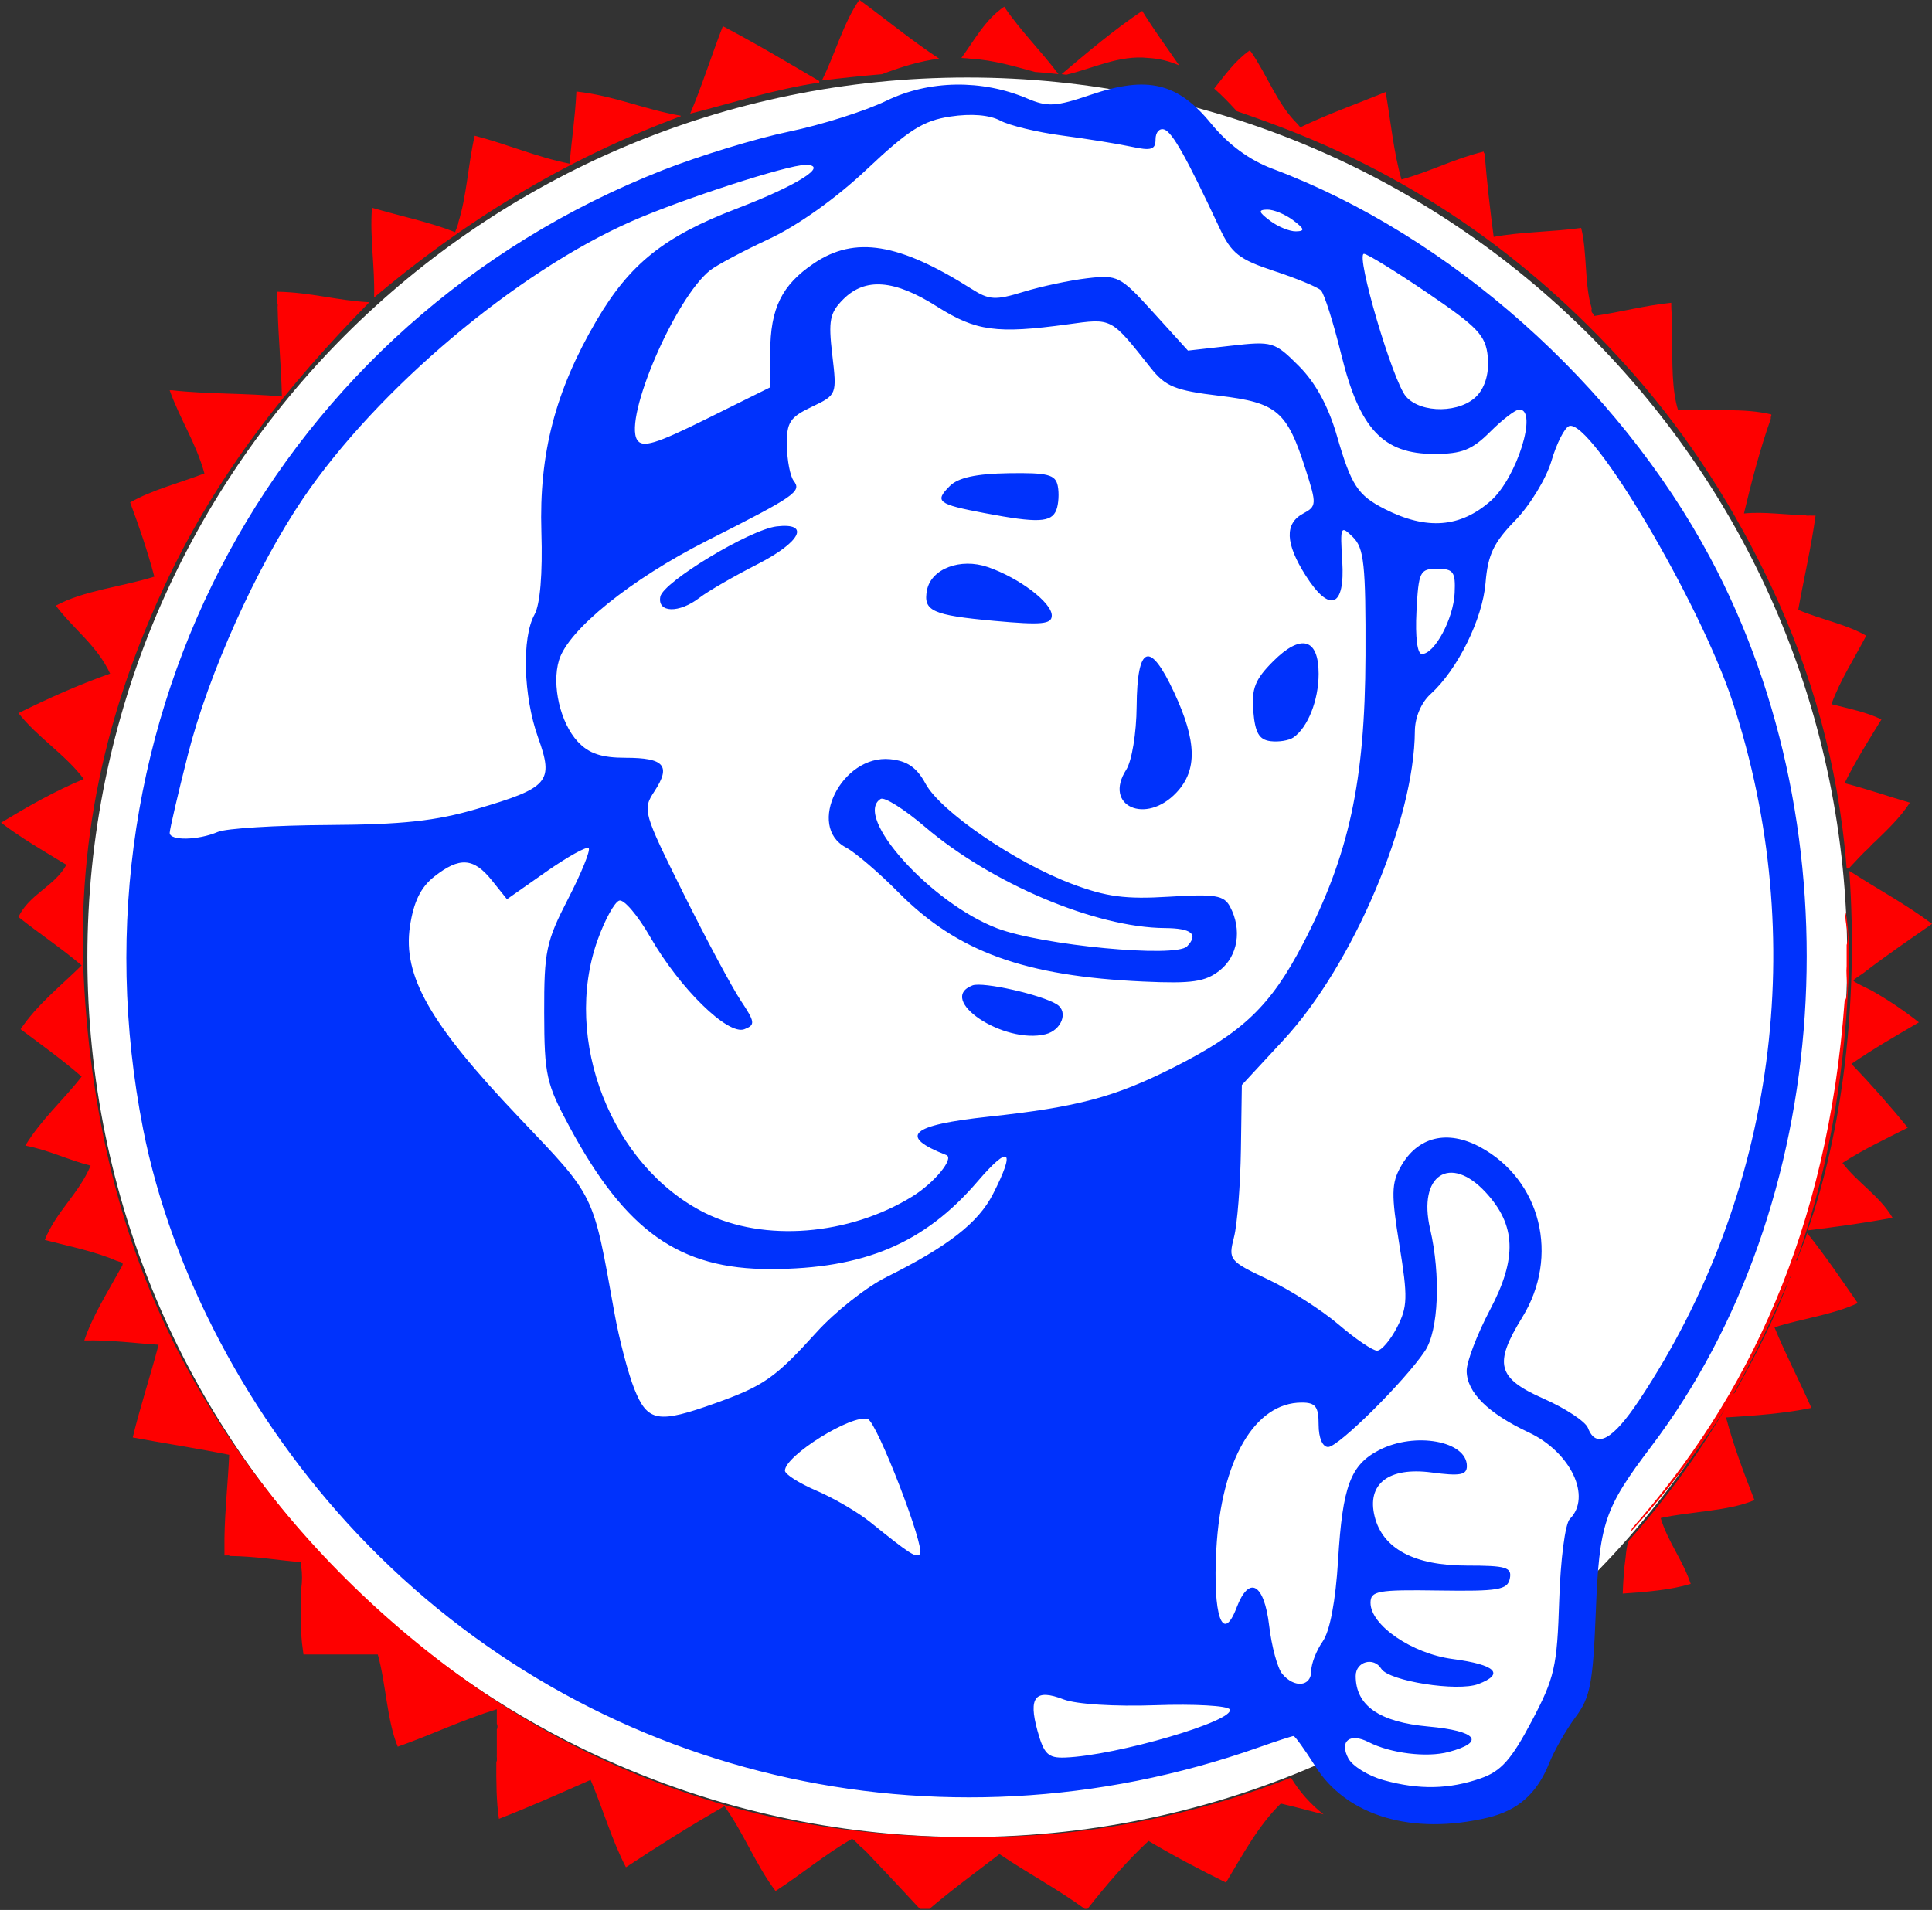 <?xml version="1.0" encoding="UTF-8" standalone="no"?>
<svg
   xmlns:dc="http://purl.org/dc/elements/1.1/"
   xmlns:cc="http://creativecommons.org/ns#"
   xmlns:rdf="http://www.w3.org/1999/02/22-rdf-syntax-ns#"
   xmlns:svg="http://www.w3.org/2000/svg"
   xmlns="http://www.w3.org/2000/svg"
   xmlns:sodipodi="http://sodipodi.sourceforge.net/DTD/sodipodi-0.dtd"
   xmlns:inkscape="http://www.inkscape.org/namespaces/inkscape"
   viewBox="0 0 657.403 650.023"
   inkscape:export-ydpi="90"
   inkscape:export-xdpi="90"
   inkscape:export-filename="/home/dodo/Pictures/matehero_white.ink.png"
   sodipodi:docname="Matehero_white.svg"
   inkscape:version="1.0 (unknown)"
   version="1.1"
   id="svg3674"
   height="693.357"
   width="701.23">
  <rect x="0" y="0" width="657.403" height="650.023" fill="#333333" stroke="none"/>
  <defs
     id="defs3676">
    <inkscape:perspective
       id="perspective3682"
       inkscape:persp3d-origin="372.04724 : 394.12223 : 1"
       inkscape:vp_z="744.09449 : 569.51593 : 1"
       inkscape:vp_y="0 : 999.99999 : 0"
       inkscape:vp_x="0 : 569.51593 : 1"
       sodipodi:type="inkscape:persp3d" />
    <inkscape:perspective
       sodipodi:type="inkscape:persp3d"
       inkscape:vp_x="0 : 43.834838 : 1"
       inkscape:vp_y="0 : 999.99999 : 0"
       inkscape:vp_z="1 : 43.834838 : 1"
       inkscape:persp3d-origin="0.5 : 43.668172 : 1"
       id="perspective3752" />
    <inkscape:perspective
       sodipodi:type="inkscape:persp3d"
       inkscape:vp_x="0 : 1460.6598 : 1"
       inkscape:vp_y="0 : 999.99999 : 0"
       inkscape:vp_z="2834.649 : 1460.6598 : 1"
       inkscape:persp3d-origin="1417.3245 : 988.21813 : 1"
       id="perspective5436" />
    <inkscape:perspective
       sodipodi:type="inkscape:persp3d"
       inkscape:vp_x="0 : 43.834838 : 1"
       inkscape:vp_y="0 : 999.99999 : 0"
       inkscape:vp_z="1 : 43.834838 : 1"
       inkscape:persp3d-origin="0.5 : 43.668172 : 1"
       id="perspective10640" />
  </defs>
  <sodipodi:namedview
     inkscape:document-rotation="0"
     fit-margin-bottom="0"
     fit-margin-right="0"
     fit-margin-left="0"
     fit-margin-top="0"
     inkscape:window-maximized="1"
     inkscape:window-y="18"
     inkscape:window-x="0"
     inkscape:window-height="1041"
     inkscape:window-width="1916"
     showgrid="false"
     inkscape:current-layer="layer1"
     inkscape:document-units="px"
     inkscape:cy="217.1154"
     inkscape:cx="278.86739"
     inkscape:zoom="0.47093312"
     inkscape:pageshadow="2"
     inkscape:pageopacity="0.0"
     borderopacity="1.0"
     bordercolor="#666666"
     pagecolor="#ffffff"
     id="base" />
  <g
     transform="translate(-171.299,-147.351)"
     id="layer1"
     inkscape:groupmode="layer"
     inkscape:label="Layer 1">
    <path
       inkscape:connector-curvature="0"
       id="path3001"
       transform="translate(0,52.362)"
       d="m 500.438,121.375 c -165.357,0 -299.406,134.049 -299.406,299.406 0,165.357 134.049,299.406 299.406,299.406 44.852,0 87.399,-9.857 125.594,-27.531 0.383,0.305 0.656,0.5 0.656,0.5 17.709,49.369 96.66,1.85 83.719,-58.938 55.201,-54.312 89.438,-129.879 89.438,-213.438 0,-165.357 -134.049,-299.406 -299.406,-299.406 z"
       style="fill:#ffffff;fill-opacity:1;stroke:none" />
    <g
       transform="matrix(-0.747,0,0,0.747,873.684,59.545)"
       id="g11487">
      <path
         inkscape:connector-curvature="0"
         style="fill:#fe0000;fill-rule:evenodd"
         d="m 548.844,65.125 c -12.193,8.877 -23.688,18.458 -36.406,26.812 8.918,1.05 17.548,3.855 26.094,7.062 9.475,0.807 18.674,1.781 27.344,2.844 C 559.903,89.896 556.151,75.738 548.844,65.125 Z m -66,3.125 c -7.431,11.049 -16.814,20.144 -24.719,30.719 3.512,-0.416 7.085,-0.722 10.688,-1 9.411,-2.56 18.853,-5.385 28.656,-5.969 1.632,-0.222 3.265,-0.33 4.875,-0.406 -6.033,-8.255 -10.947,-17.608 -19.5,-23.344 z m -62.875,1.906 C 414.702,78.792 408.783,86.753 403.125,95 c 4.384,-1.909 9.068,-3.144 14.094,-3.406 13.179,-1.433 24.915,4.707 37.375,7.656 0.7,-0.09 1.391,-0.194 2.094,-0.281 -11.824,-10.016 -23.657,-20.035 -36.719,-28.812 z M 611,77.125 c -15.058,7.902 -29.444,16.471 -43.906,24.969 v 0.719 c 21.121,3.199 39.343,9.275 58.781,14.156 C 620.442,104.162 616.12,90.245 611,77.125 Z M 371,88.156 c -0.106,0.213 -0.199,0.417 -0.469,0.469 -7.489,10.67 -12.135,24.205 -21.375,33.125 0.044,0.204 -0.104,0.236 -0.25,0.25 -0.347,0.453 -0.533,1.073 -1.438,0.969 -12.203,-5.877 -25.555,-10.584 -38.375,-15.844 -2.339,13.341 -3.663,27.72 -7.219,39.844 -13.121,-3.599 -23.98,-9.457 -37.438,-12.719 -0.033,0.447 -0.147,0.779 -0.469,0.938 v 0.5 c -1.046,12.794 -2.471,25.221 -4.094,37.438 -12.295,-2.345 -27.024,-2.274 -39.844,-4.094 -2.798,10.962 -1.442,26.079 -4.781,36.5 V 206 c 0.464,1.904 -1.043,1.861 -1.219,3.125 -11.946,-1.733 -22.636,-4.714 -35.031,-6 0.028,3.548 -0.425,6.617 -0.25,10.312 -0.158,1.682 0.338,3.998 -0.219,5.281 0.009,12.009 0.194,24.226 -2.656,33.375 h -12.719 -9.594 c -7.398,-0.038 -14.237,0.466 -20.156,1.906 v 0.719 c 0.201,0.279 0.296,0.63 0.219,1.188 4.813,13.508 8.902,29.047 12.25,43.219 -9.565,-0.922 -18.619,0.72 -28.062,0.719 -0.411,0.549 -1.848,0.098 -2.656,0.25 H 113.25 c 2.074,14.886 5.318,28.566 7.906,42.938 -9.952,4.287 -21.953,6.556 -30.969,11.781 5.355,10.325 11.615,19.736 15.844,31.188 -7.879,2.041 -16.18,3.65 -22.781,6.969 5.821,9.458 11.733,18.799 16.781,29.031 -10.247,2.633 -19.75,5.996 -29.75,8.875 4.407,6.793 10.174,12.221 15.844,17.75 1.061,0.86 2.016,1.846 2.875,2.906 3.286,2.874 6.104,6.204 9.125,9.344 h 0.969 c 3.777,-48.279 16.439,-90.094 33.594,-126.969 17.04,-36.626 38.114,-69.425 62.875,-97.656 43.837,-49.982 97.486,-89.77 166.062,-114.969 5.014,-1.842 10.135,-3.689 15.312,-5.469 3.215,-3.554 6.611,-7.079 10.25,-10.281 C 382.199,99.336 377.6,92.738 371,88.156 Z M 677.719,106.875 c -17.53,1.991 -30.853,8.189 -47.531,11.031 v 0.25 c 54.031,20.05 99.472,48.697 139.688,82.562 -0.435,-14.197 1.992,-26.826 0.969,-40.812 h -0.25 c -12.542,3.699 -26.052,6.458 -37.688,11.062 -0.078,-0.882 -0.591,-1.324 -0.719,-2.156 -0.269,-0.772 -0.656,-1.429 -0.719,-2.406 -3.794,-11.805 -4.458,-26.754 -7.438,-39.375 -14.694,3.786 -28.416,9.81 -43.188,12.719 -0.986,-11.014 -2.581,-21.418 -3.125,-32.875 z m 136.312,91.219 c -15.347,0.253 -27.155,4.025 -42,4.781 36.759,37.393 69.446,78.062 93.125,128.875 23.049,49.466 41.226,109.944 36.719,183.844 -4.237,69.466 -20.982,126.058 -47.5,174.25 -25.836,46.955 -60.648,87.703 -100.562,120.969 -40.361,33.635 -86.902,60.442 -144.719,77.031 -42.694,12.249 -96.101,17.317 -149.781,12.719 -16.512,-1.414 -32.562,-4.093 -47.75,-7.438 -21.037,-4.633 -40.763,-10.717 -59.344,-18.062 -3.881,6.508 -8.964,12.097 -14.844,16.75 6.448,-1.691 12.875,-3.394 19.469,-4.938 10.279,10.04 17.343,23.306 24.969,36 12.089,-5.991 23.948,-12.222 35.281,-18.969 10.157,9.442 19.174,20.007 27.812,30.969 h 1.219 c 12.303,-8.977 26.178,-16.386 38.875,-24.969 10.706,8.254 21.683,16.232 31.906,24.969 H 521.25 c 7.256,-7.784 14.478,-15.606 21.844,-23.281 1.42,-1.621 2.911,-3.143 4.531,-4.562 1.7,-1.181 2.664,-3.082 4.562,-4.062 12.401,7.118 22.933,16.11 34.812,23.75 8.921,-11.719 14.603,-26.662 23.281,-38.625 15.42,8.82 30.288,18.16 44.875,27.812 6.393,-12.246 10.519,-26.747 16.094,-39.812 13.765,6.076 27.456,12.204 41.75,17.75 1.2,-7.837 1.244,-16.841 1.188,-25.938 -0.552,-0.647 -0.064,-2.299 -0.219,-3.344 v -11.531 c -0.396,-0.259 -0.396,-2.147 0,-2.406 v -6.719 c 15.823,4.896 29.796,11.671 45.125,17.062 4.985,-12.056 5.323,-28.731 9.094,-42 h 33.844 c 0.434,-3.488 1.05,-6.811 0.969,-10.812 0.15,-0.729 -0.297,-2.073 0.25,-2.406 V 800 c -0.553,-0.726 -0.095,-2.469 -0.25,-3.594 v -7.938 c -0.4,-2.481 -0.4,-6.613 0,-9.094 0.15,-0.729 -0.297,-2.074 0.25,-2.406 10.729,-1.031 20.759,-2.73 32.375,-2.875 0.333,-0.547 1.677,-0.099 2.406,-0.25 v -3.125 -4.812 C 837.826,752.752 836.432,740.803 835.875,728 c 14.38,-2.899 29.367,-5.196 43.938,-7.906 -3.316,-13.724 -8.065,-28.125 -11.781,-42.25 11.228,-0.691 21.626,-2.235 33.844,-1.938 -3.637,-10.955 -10.569,-21.908 -16.312,-32.375 -1.162,-2.12 -2.197,-3.037 0.719,-3.625 0.308,-0.012 0.331,-0.286 0.719,-0.219 9.824,-4.336 21.661,-6.648 32.875,-9.594 C 914.662,617.066 904.381,609.109 899,596.25 c 10.362,-2.599 18.865,-7.05 29.75,-9.125 -7.182,-11.858 -17.342,-20.712 -25.656,-31.438 8.797,-7.683 18.399,-14.527 27.812,-21.594 -7.641,-11.319 -18.256,-19.66 -27.812,-29.062 9.141,-7.819 19.343,-14.54 28.781,-22.062 -4.854,-10.346 -16.456,-13.969 -21.844,-23.781 10.167,-6.153 20.512,-12.136 29.781,-19.188 -11.967,-7.233 -24.152,-14.241 -37.688,-19.906 8.576,-11.343 20.974,-18.857 29.75,-30 -13.319,-6.601 -27.03,-12.8 -41.75,-18 5.837,-12.723 16.771,-20.357 24.719,-30.969 -12.494,-6.866 -30.123,-8.611 -44.875,-13.219 3.155,-11.804 6.962,-22.922 11.031,-33.812 -9.968,-5.713 -22.521,-8.863 -33.844,-13.219 3.885,-14.034 11.141,-24.689 15.844,-37.906 h -0.969 c -15.866,1.815 -34.065,1.286 -50.156,2.875 0.288,-13.712 1.609,-26.423 1.938,-40.094 0.15,-0.73 -0.328,-2.042 0.219,-2.375 z m -716.406,264 c -12.414,8.066 -25.77,15.188 -37.438,24 10.309,7.189 21.082,14.552 31.438,22.531 1.088,0.839 4.431,2.733 4.344,3.375 -0.085,0.628 -7.202,3.9 -7.938,4.312 -7.747,4.344 -15.278,9.458 -21.844,14.656 10.417,6.144 20.948,12.149 30.719,18.938 -8.917,9.323 -17.493,18.985 -25.656,29.062 10.138,5.142 20.502,10.03 29.75,16.062 -6.876,9.044 -16.916,14.946 -22.812,24.969 12.459,2.341 25.5,4.106 38.656,5.75 C 101.238,580.882 93.612,522.991 97.875,462.094 Z m 1.938,18.719 c -1.828,9.067 -1.7,21.22 -1.219,32.156 2.049,46.603 10.18,88.001 22.812,124.312 0.231,0.665 1.564,2.731 0.469,2.156 -1.289,-4.39 -3.208,-8.112 -4.531,-12.469 -8.183,10.137 -15.537,21.111 -23.062,31.906 11.047,5.273 25.581,7.067 37.938,11.031 -5.184,12.657 -11.374,24.317 -16.812,36.719 11.925,2.474 25.322,3.497 38.875,4.344 -3.526,13.354 -8.217,25.495 -12.938,37.656 11.831,5.129 28.855,5.091 42.719,8.188 -3.411,11.148 -10.056,19.071 -13.688,30 9.065,2.736 19.936,3.647 30.969,4.406 -0.206,-5.667 -0.563,-11.281 -1.344,-16.75 -0.198,-2.421 -0.583,-4.746 -1.125,-7.031 -16.414,-18.425 -31.088,-38.294 -44.094,-60.312 12.679,19.796 27.063,38.499 42.844,55.906 -0.171,-0.514 -0.345,-1.024 -0.531,-1.531 -52.666,-59.646 -89.076,-135.545 -96.812,-240.125 -0.147,-0.012 -0.263,-0.046 -0.219,-0.25 -1.966,-4.071 -0.24,-10.354 -0.719,-15.844 v -9.594 c -1.594,-5.171 1.153,-9.952 0.469,-14.875 z m 25.344,166.094 c 0.095,-0.023 0.18,0.095 0.094,0.469 7.798,18.122 16.059,35.77 25.438,52.312 0.269,0.498 0.249,0.488 -0.25,0.219 C 140.889,683.285 132.008,666.286 125,647.375 c -0.449,-0.031 -0.252,-0.43 -0.094,-0.469 z"
         transform="translate(0,52.362)"
         id="path8058" />
      <path
         inkscape:connector-curvature="0"
         id="path3792"
         d="m 262.664,945.681 c -13.827,-3.276 -22.456,-10.899 -28.046,-24.776 -2.377,-5.901 -7.799,-15.385 -12.048,-21.074 -6.681,-8.947 -7.925,-15.396 -9.199,-47.715 -1.605,-40.693 -3.769,-47.165 -25.269,-75.572 -83.159,-109.872 -94.343,-278.588 -26.842,-404.914 42.151,-78.884 118.765,-146.969 199.414,-177.214 10.525,-3.947 20.09,-10.998 27.975,-20.62 15.231,-18.587 28.937,-21.848 54.83,-13.046 15.89,5.401 19.597,5.612 28.931,1.649 20.624,-8.757 44.698,-8.371 64.045,1.027 9.662,4.693 29.722,11.05 44.578,14.127 14.856,3.077 40.686,10.972 57.4,17.544 175.012,68.826 273.358,250.398 236.639,436.901 -12.835,65.193 -48.463,132.465 -97.777,184.62 -104.901,110.943 -264.168,148.623 -410.293,97.067 -8.101,-2.858 -15.279,-5.197 -15.951,-5.197 -0.672,0 -5.131,6.193 -9.909,13.762 -14.311,22.671 -44.122,31.571 -78.479,23.431 z m 47.369,-17.101 c 6.942,-1.928 14.164,-6.386 16.047,-9.906 4.209,-7.864 -0.654,-11.804 -9.185,-7.442 -10.062,5.145 -26.539,7.172 -36.547,4.495 -16.911,-4.523 -12.867,-9.567 9.28,-11.575 22.347,-2.026 33.106,-9.517 33.106,-23.05 0,-6.537 -8.207,-8.845 -11.649,-3.276 -3.474,5.621 -34.761,10.563 -44.185,6.98 -12.234,-4.651 -7.966,-8.812 11.721,-11.423 18.477,-2.451 37.36,-15.386 37.36,-25.591 0,-5.44 -3.242,-6.024 -31.135,-5.609 -27.169,0.405 -31.287,-0.289 -32.324,-5.445 -1.029,-5.117 1.601,-5.909 19.641,-5.909 23.854,0 38.242,-7.656 41.919,-22.307 3.74,-14.901 -6.329,-22.71 -25.931,-20.109 -12.972,1.721 -16.064,1.157 -16.064,-2.931 0,-11.412 23.639,-15.717 39.96,-7.276 13.067,6.757 16.663,16.395 18.704,50.134 1.13,18.676 3.717,32.339 7.016,37.048 2.874,4.104 5.226,10.162 5.226,13.463 0,7.154 7.719,7.91 13.209,1.294 2.149,-2.589 4.826,-12.465 5.949,-21.947 2.286,-19.301 9.159,-23.128 14.816,-8.249 6.387,16.799 10.914,3.84 9.251,-26.478 -2.232,-40.678 -17.492,-66.924 -38.911,-66.924 -6.293,0 -7.69,1.84 -7.69,10.129 0,5.996 -1.769,10.129 -4.336,10.129 -4.675,0 -35.036,-30.134 -44.131,-43.801 -6.177,-9.281 -7.223,-34.416 -2.314,-55.584 5.671,-24.453 -9.063,-34.184 -25.275,-16.692 -13.89,14.988 -14.458,30 -2.027,53.533 5.909,11.186 10.701,23.757 10.649,27.935 -0.121,9.753 -9.72,19.244 -28.288,27.972 -19.155,9.004 -28.788,29.34 -18.685,39.443 2.101,2.101 4.234,18.507 4.821,37.071 0.959,30.351 2.075,35.239 12.594,55.151 9.178,17.373 13.897,22.674 23.035,25.878 14.478,5.077 28.25,5.346 44.374,0.868 z M 467.697,906.057 c 4.243,-15.368 1.002,-19.26 -11.886,-14.275 -5.711,2.209 -23.285,3.323 -41.911,2.658 -17.642,-0.63 -32.836,0.22 -33.765,1.89 -2.859,5.142 51.579,21.079 74.968,21.948 7.767,0.289 9.644,-1.533 12.595,-12.221 z m 76.171,-95.034 c 5.557,-4.481 16.573,-10.921 24.479,-14.31 7.906,-3.389 14.375,-7.5 14.375,-9.135 0,-6.826 -30.61,-25.893 -37.749,-23.513 -4.17,1.39 -26.381,58.909 -23.76,61.53 1.818,1.817 4.353,0.186 22.654,-14.572 z M 216.937,768.121 c 1.12,-2.92 10.189,-8.914 20.153,-13.32 21.208,-9.379 22.89,-15.77 9.763,-37.083 -17.123,-27.801 -8.516,-62.596 19.184,-77.553 14.966,-8.082 28.504,-4.759 36.156,8.874 4.29,7.644 4.378,12.663 0.622,35.789 -3.864,23.793 -3.736,28.121 1.11,37.491 3.013,5.826 7.097,10.593 9.075,10.593 1.979,0 9.86,-5.361 17.514,-11.912 7.654,-6.552 22.116,-15.791 32.137,-20.532 17.755,-8.399 18.15,-8.893 15.5,-19.32 -1.496,-5.885 -2.908,-23.878 -3.139,-39.984 L 374.592,611.88 355.527,591.288 C 324.002,557.237 296.01,491.349 295.782,450.656 c -0.037,-6.276 -2.896,-13.018 -7.161,-16.878 -12.291,-11.123 -23.695,-34.218 -25.039,-50.708 -1.039,-12.747 -3.702,-18.349 -13.49,-28.372 -6.708,-6.869 -14.143,-19.086 -16.524,-27.148 -2.38,-8.062 -6.015,-15.221 -8.076,-15.908 -9.987,-3.329 -59.676,80.585 -74.507,125.83 -35.223,107.447 -19.578,224.344 42.546,317.91 12.136,18.279 19.701,22.396 23.406,12.74 z m 434.388,-17.773 c 2.85,-7.123 6.93,-22.697 9.067,-34.609 9.924,-55.324 8.402,-52.207 43.584,-89.201 40.495,-42.58 52.938,-64.414 49.557,-86.961 -1.679,-11.2 -4.914,-17.819 -11.076,-22.666 -11.515,-9.058 -17.923,-8.634 -26.236,1.735 l -6.88,8.581 -17.776,-12.471 c -9.777,-6.859 -18.527,-11.72 -19.445,-10.802 -0.918,0.918 3.283,11.275 9.335,23.015 10.072,19.539 10.998,23.944 10.935,52.024 -0.064,28.382 -0.926,32.268 -11.524,51.93 -25.675,47.636 -50.037,64.871 -91.611,64.811 -42.552,-0.062 -70.106,-11.721 -94.239,-39.877 -14.605,-17.039 -17.49,-14.741 -7.089,5.646 6.717,13.167 20.476,23.886 48.693,37.938 8.998,4.481 23.229,15.724 31.623,24.985 18.942,20.897 23.925,24.406 45.886,32.311 26.419,9.51 31.161,8.695 37.197,-6.389 z m -32.203,-80.164 c 42.533,-21.195 65.221,-78.916 48.914,-124.444 -3.282,-9.163 -7.711,-17.215 -9.844,-17.893 -2.133,-0.679 -8.497,6.818 -14.143,16.659 -13.409,23.371 -35.33,44.845 -42.838,41.964 -5.079,-1.949 -4.916,-3.22 1.672,-13.114 4.013,-6.026 15.761,-27.999 26.107,-48.828 18.386,-37.017 18.683,-38.067 13.143,-46.522 -7.609,-11.613 -4.473,-15.212 13.251,-15.212 10.914,0 16.681,-1.951 21.706,-7.344 7.982,-8.567 11.964,-25.839 8.556,-37.1 -4.198,-13.869 -32.703,-36.886 -67.471,-54.478 -40.355,-20.42 -43.17,-22.37 -39.413,-27.298 1.582,-2.075 2.964,-9.263 3.071,-15.975 0.169,-10.638 -1.279,-12.905 -11.309,-17.688 -11.467,-5.469 -11.498,-5.544 -9.366,-23.679 1.848,-15.718 1.163,-19.168 -5.031,-25.362 -9.992,-9.992 -23.297,-8.95 -42.679,3.342 -17.688,11.217 -27.206,12.516 -59.447,8.11 -20.529,-2.805 -19.504,-3.342 -37.947,19.901 -6.686,8.427 -11.104,10.22 -31.101,12.628 -26.504,3.191 -30.901,6.949 -39.465,33.728 -5.022,15.704 -4.965,16.663 1.18,19.952 8.52,4.56 8.155,13.577 -1.142,28.224 -10.984,17.305 -18,14.547 -16.671,-6.554 1.003,-15.927 0.761,-16.474 -4.844,-10.956 -5.086,5.008 -5.877,12.459 -5.734,54.023 0.199,57.371 7.466,90.895 28.45,131.23 14.77,28.39 27.345,40.412 58.965,56.374 26.87,13.564 43.833,18.083 84.177,22.424 35.89,3.862 41.423,8.87 19.335,17.5 -3.738,1.46 5.438,12.653 15.442,18.835 28.839,17.823 67.64,20.925 94.475,7.553 z M 463.989,588.743 c -7.252,-1.811 -10.463,-10.171 -5.204,-13.55 6.852,-4.404 33.807,-10.496 38.49,-8.698 16.624,6.379 -14.235,27.006 -33.286,22.249 z m -79.292,-29.029 c -8.326,-6.549 -10.29,-18.688 -4.71,-29.114 2.773,-5.181 6.708,-5.818 27.856,-4.51 19.722,1.22 28.52,0.054 44.173,-5.854 25.884,-9.77 59.813,-32.999 66.641,-45.624 4.009,-7.414 8.337,-10.412 16.145,-11.183 22.007,-2.174 38.357,30.639 20.065,40.269 -4.178,2.2 -14.922,11.394 -23.875,20.431 -26.81,27.063 -57.338,38.168 -111.686,40.624 -22.045,0.997 -28.047,0.123 -34.609,-5.039 z m 101.429,-19.261 c 30.143,-11.509 65.715,-51.045 52.998,-58.905 -1.695,-1.047 -10.747,4.639 -20.115,12.636 -30.385,25.936 -77.836,45.982 -109.33,46.187 -12.186,0.079 -15.484,2.791 -10.129,8.329 5.19,5.366 66.124,-0.438 86.577,-8.246 z m -81.768,-61.838 c -9.579,-10.196 -9.258,-23.38 1.111,-45.653 11.092,-23.827 16.818,-21.651 17.048,6.48 0.098,12.16 2.185,24.801 4.753,28.814 10.544,16.475 -8.906,25.269 -22.913,10.359 z m -53.262,-25.087 c -6.54,-4.492 -11.479,-16.961 -11.479,-28.98 0,-16.209 8.015,-18.411 20.73,-5.696 8.228,8.228 9.88,12.4 9.021,22.787 -0.806,9.749 -2.626,12.916 -7.804,13.578 -3.714,0.475 -8.425,-0.285 -10.468,-1.688 z M 461.17,397.985 c 0,-5.902 14.847,-17.155 29.123,-22.074 12.497,-4.306 25.841,0.754 27.72,10.513 1.828,9.494 -2.402,11.425 -30.675,14.003 -21.548,1.964 -26.168,1.533 -26.168,-2.441 z m 160.382,-8.165 c -3.714,-2.877 -15.591,-9.739 -26.394,-15.25 -19.616,-10.007 -24.157,-18.995 -8.686,-17.196 12.17,1.415 51.721,25.295 53.014,32.008 1.434,7.444 -8.571,7.689 -17.933,0.438 z M 459.09,349.88 c -1.027,-2.677 -1.314,-7.615 -0.638,-10.974 1.039,-5.158 4.525,-6.053 22.451,-5.767 14.735,0.236 22.899,2.017 26.711,5.828 7.108,7.108 5.574,8.301 -15.93,12.379 -24.114,4.573 -30.384,4.291 -32.594,-1.467 z m 403.879,147.112 c 0,-1.619 -3.722,-17.614 -8.27,-35.545 -9.354,-36.876 -31.204,-85.459 -52.61,-116.982 -33.69,-49.61 -97.06,-103.037 -149.612,-126.137 -22.949,-10.087 -70.938,-25.651 -79.093,-25.651 -11.099,0 3.454,9.261 31.286,19.909 33.11,12.667 48.743,25.161 63.95,51.108 18.701,31.908 26.149,60.497 25.043,96.119 -0.597,19.198 0.562,33.104 3.146,37.763 5.856,10.558 5.074,37.244 -1.64,55.975 -7.257,20.247 -4.994,22.876 28.041,32.581 18.581,5.459 33.826,7.104 67.529,7.288 23.941,0.13 46.569,1.543 50.283,3.139 8.981,3.859 21.947,4.115 21.947,0.433 z M 295.047,396.109 c -0.949,-18.188 -1.546,-19.415 -9.454,-19.415 -7.388,0 -8.378,1.379 -7.935,11.05 0.538,11.746 9.157,27.779 14.934,27.779 2.087,0 3.064,-7.727 2.454,-19.415 z m 14.427,-46.632 c 12.352,-6.277 15.252,-10.725 21.858,-33.529 3.882,-13.4 9.718,-24.087 17.29,-31.658 11.081,-11.081 12.027,-11.362 30.97,-9.219 l 19.54,2.211 15.718,-17.327 c 15.111,-16.657 16.277,-17.261 30.175,-15.63 7.951,0.934 21.003,3.707 29.005,6.164 12.833,3.94 15.619,3.787 23.635,-1.292 33.111,-20.98 53.2,-24.246 71.847,-11.68 14.653,9.875 19.851,20.432 19.913,40.441 l 0.051,16.063 28.837,14.302 c 23.305,11.558 29.395,13.4 31.744,9.599 6.17,-9.983 -17.294,-64.531 -33.197,-77.177 -2.991,-2.378 -15.115,-8.835 -26.943,-14.348 -13.054,-6.085 -30.562,-18.568 -44.552,-31.766 -18.992,-17.916 -25.685,-22.137 -38.041,-23.99 -9.471,-1.42 -17.809,-0.741 -22.64,1.844 -4.205,2.251 -16.914,5.319 -28.242,6.818 -11.328,1.499 -25.534,3.793 -31.569,5.097 -9.023,1.949 -10.974,1.345 -10.974,-3.398 0,-3.172 -1.781,-5.175 -3.957,-4.449 -3.708,1.236 -10.083,12.589 -25.174,44.826 -5.441,11.625 -8.908,14.359 -24.892,19.634 -10.214,3.371 -19.8,7.335 -21.302,8.809 -1.502,1.474 -5.682,14.67 -9.289,29.325 -8.321,33.807 -18.997,45.215 -42.316,45.215 -12.61,0 -17.236,-1.836 -25.53,-10.129 -5.571,-5.571 -11.532,-10.129 -13.246,-10.129 -8.562,0 1.093,31.012 12.937,41.557 13.819,12.303 29.253,13.522 48.345,3.82 z m -9.649,-51.286 c 6.019,-6.906 23.123,-64.997 19.138,-64.997 -1.486,0 -14.54,8.04 -29.009,17.867 -22.886,15.543 -26.449,19.317 -27.389,29.016 -0.686,7.073 1.048,13.503 4.744,17.586 7.377,8.151 25.616,8.447 32.516,0.528 z m 61.938,-80.084 c 5.24,-3.963 5.499,-4.979 1.29,-5.065 -2.895,-0.059 -8.213,2.123 -11.818,4.85 -5.24,3.963 -5.499,4.979 -1.29,5.065 2.895,0.059 8.213,-2.123 11.818,-4.85 z"
         style="fill:#0032fc" />
    </g>
  </g>
</svg>
